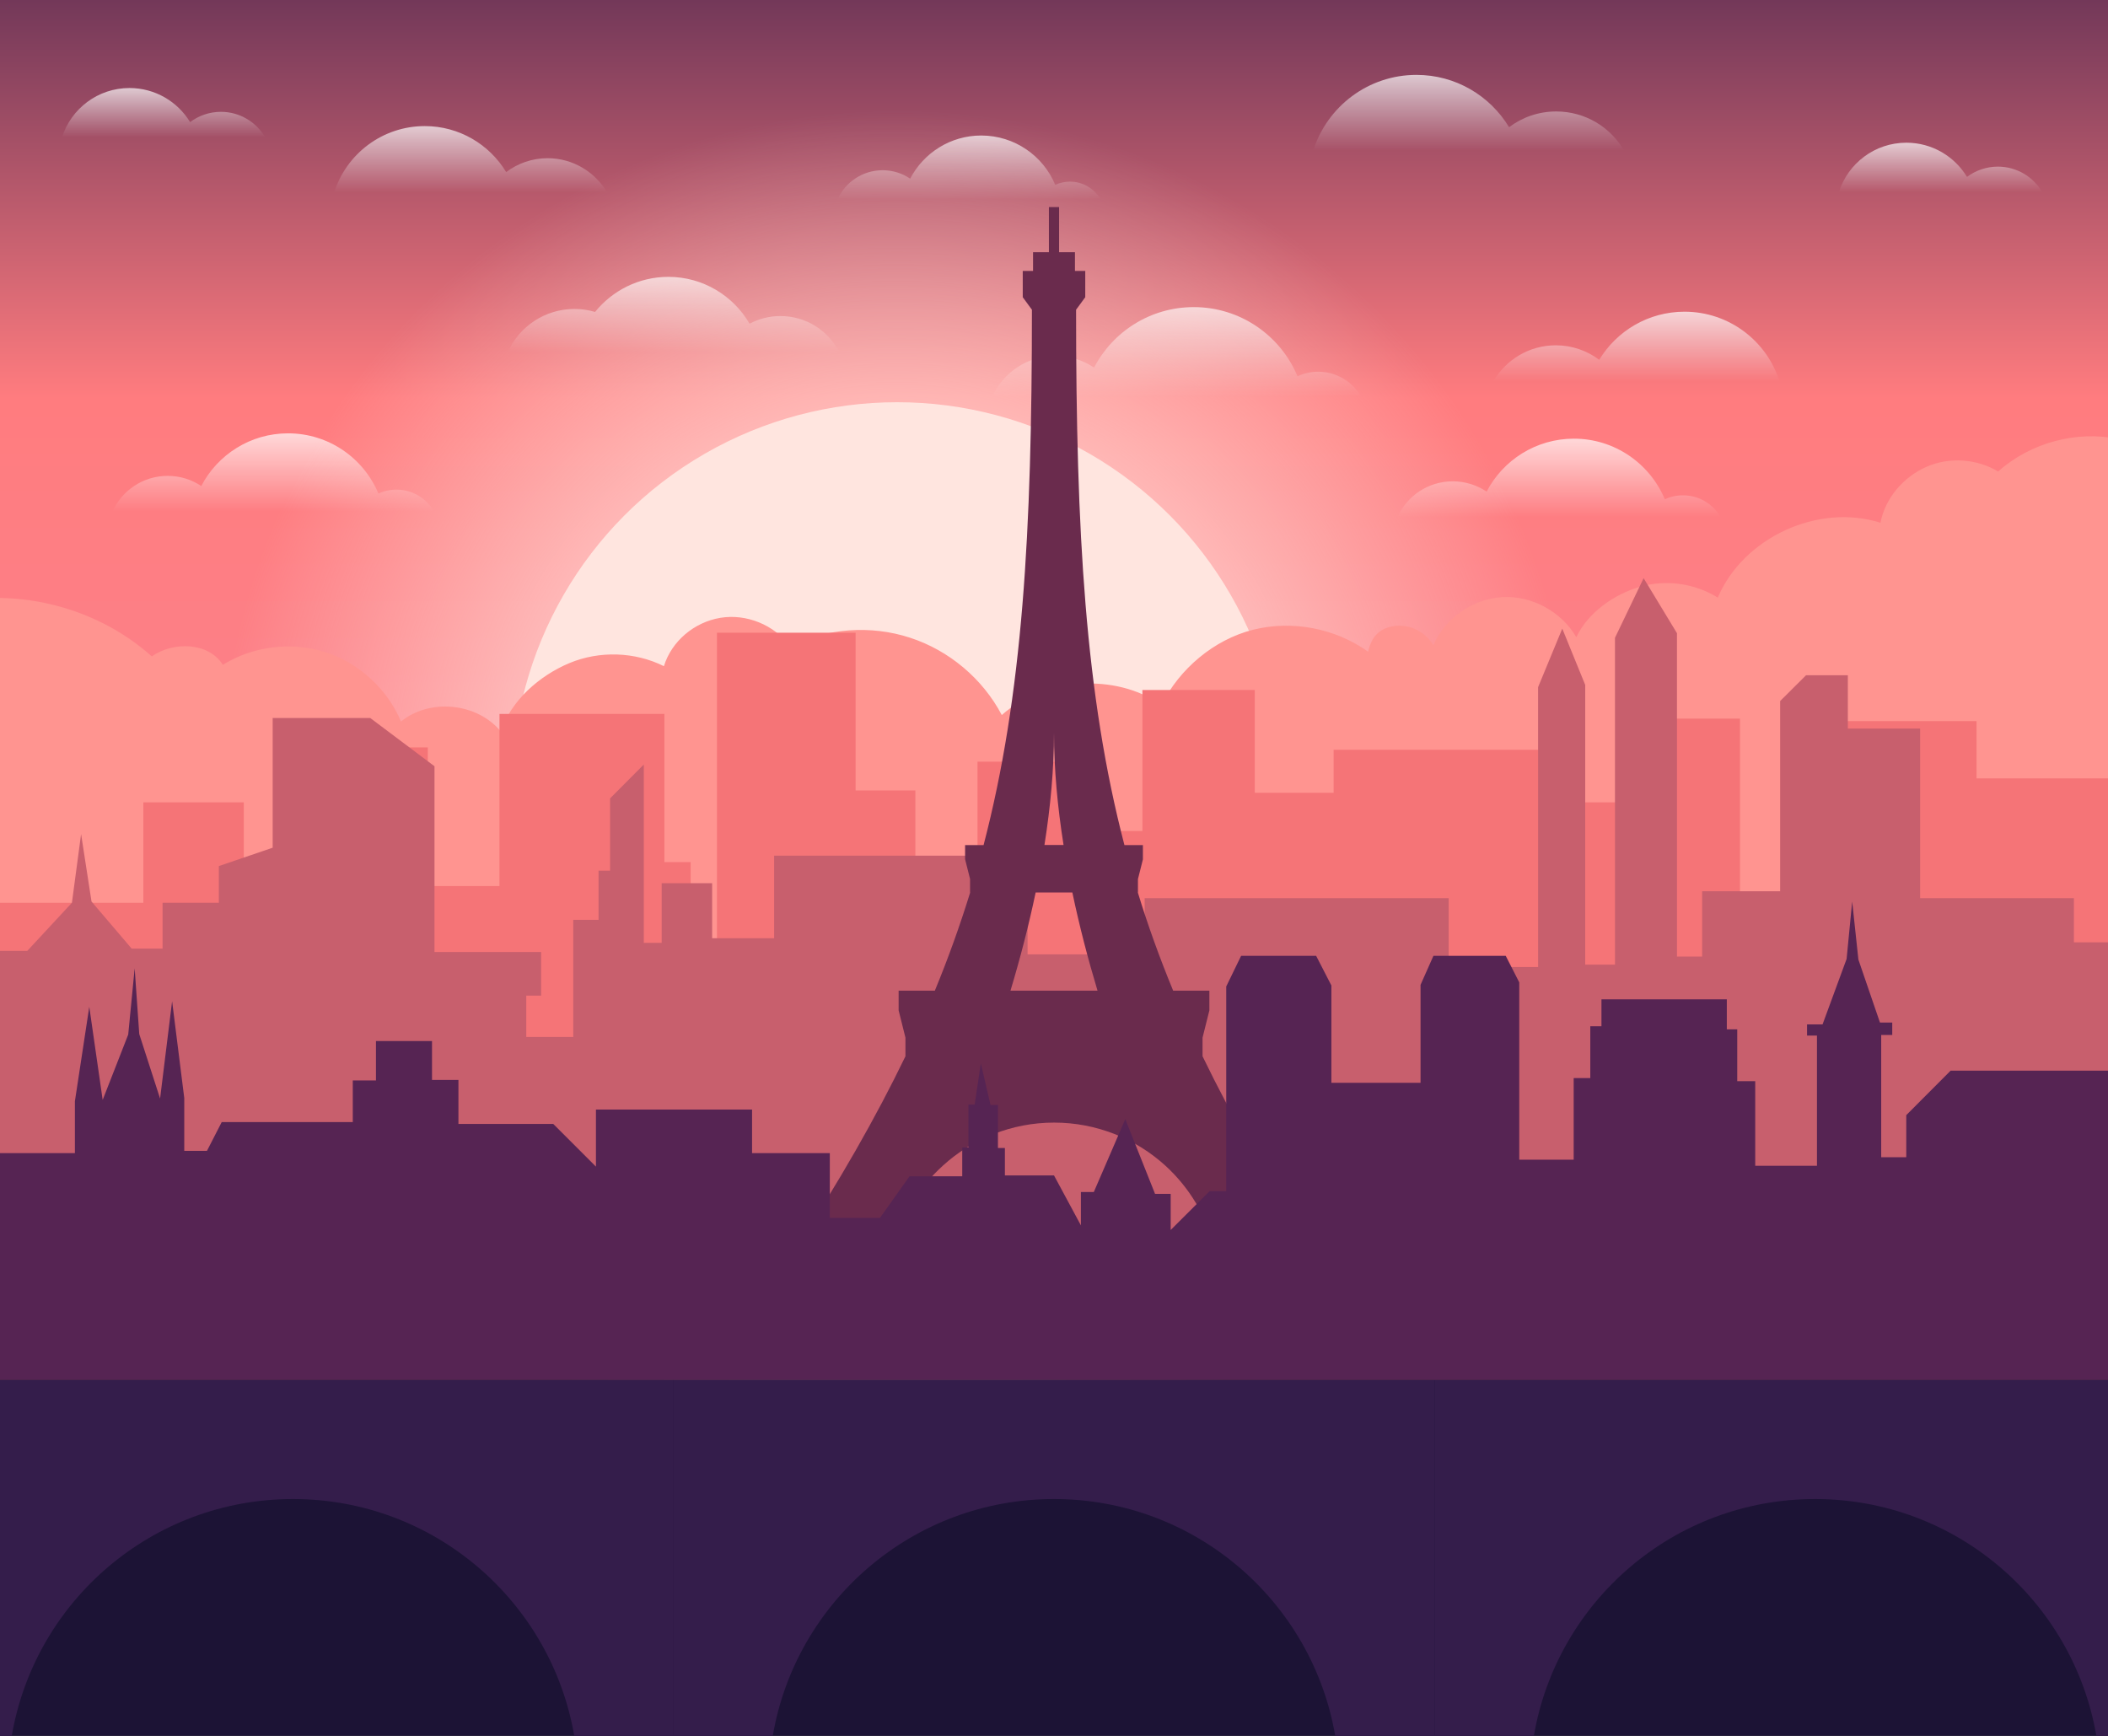 <?xml version="1.0" encoding="utf-8"?>
<!-- Generator: Adobe Illustrator 18.0.0, SVG Export Plug-In . SVG Version: 6.00 Build 0)  -->
<!DOCTYPE svg PUBLIC "-//W3C//DTD SVG 1.1//EN" "http://www.w3.org/Graphics/SVG/1.1/DTD/svg11.dtd">
<svg version="1.1" xmlns="http://www.w3.org/2000/svg" xmlns:xlink="http://www.w3.org/1999/xlink" x="0px" y="0px"
	 viewBox="0 0 1700 1400" enable-background="new 0 0 1700 1400" xml:space="preserve">
<rect x="0" y="0" width="1700" height="1400" fill="#333333" stroke="none"/>
<g id="Layer_2">
</g>
<g id="Layer_1">
	<g>
		<defs>
			<rect id="SVGID_9_" width="1700" height="1400"/>
		</defs>
		<clipPath id="SVGID_1_">
			<use xlink:href="#SVGID_9_"  overflow="visible"/>
		</clipPath>
		<linearGradient id="SVGID_2_" gradientUnits="userSpaceOnUse" x1="850" y1="-3.816240e-08" x2="850" y2="648.717">
			<stop  offset="0" style="stop-color:#733859"/>
			<stop  offset="0.495" style="stop-color:#FF7C7F"/>
			<stop  offset="1" style="stop-color:#FC818A"/>
		</linearGradient>
		<rect clip-path="url(#SVGID_1_)" fill="url(#SVGID_2_)" width="1700" height="648.7"/>
		<g opacity="0.7" clip-path="url(#SVGID_1_)">
			<linearGradient id="SVGID_3_" gradientUnits="userSpaceOnUse" x1="781.499" y1="109.277" x2="781.499" y2="160.826">
				<stop  offset="1.315370e-03" style="stop-color:#FFFFFF"/>
				<stop  offset="1" style="stop-color:#FFFFFF;stop-opacity:0"/>
			</linearGradient>
			<path fill="url(#SVGID_3_)" d="M711.8,137.3c8.2,0,15.9,2.5,22.2,6.8c10.8-20.7,32.4-34.8,57.3-34.8c26.9,0,50,16.4,59.7,39.8
				c3.6-1.7,7.7-2.6,11.9-2.6c10.6,0,19.8,5.8,24.7,14.4H675.4C681.6,147,695.6,137.3,711.8,137.3z"/>
			<linearGradient id="SVGID_4_" gradientUnits="userSpaceOnUse" x1="220.388" y1="349.56" x2="220.388" y2="412.519">
				<stop  offset="1.315370e-03" style="stop-color:#FFFFFF"/>
				<stop  offset="1" style="stop-color:#FFFFFF;stop-opacity:0"/>
			</linearGradient>
			<path fill="url(#SVGID_4_)" d="M135.2,383.8c10,0,19.4,3,27.1,8.2c13.2-25.3,39.6-42.5,70-42.5c32.9,0,61,20.1,72.9,48.6
				c4.4-2.1,9.4-3.2,14.6-3.2c12.9,0,24.2,7.1,30.1,17.5H90.8C98.4,395.6,115.4,383.8,135.2,383.8z"/>
			<linearGradient id="SVGID_5_" gradientUnits="userSpaceOnUse" x1="1257.188" y1="353.772" x2="1257.188" y2="417.054">
				<stop  offset="1.315370e-03" style="stop-color:#FFFFFF"/>
				<stop  offset="1" style="stop-color:#FFFFFF;stop-opacity:0"/>
			</linearGradient>
			<path fill="url(#SVGID_5_)" d="M1171.6,388.2c10.1,0,19.5,3.1,27.3,8.3c13.2-25.4,39.8-42.7,70.4-42.7c33,0,61.3,20.2,73.3,48.9
				c4.5-2.1,9.4-3.2,14.7-3.2c13,0,24.3,7.1,30.3,17.6h-260.6C1134.6,400,1151.7,388.2,1171.6,388.2z"/>
			<linearGradient id="SVGID_6_" gradientUnits="userSpaceOnUse" x1="948.938" y1="247.672" x2="948.938" y2="319.915">
				<stop  offset="1.315370e-03" style="stop-color:#FFFFFF"/>
				<stop  offset="1" style="stop-color:#FFFFFF;stop-opacity:0"/>
			</linearGradient>
			<path fill="url(#SVGID_6_)" d="M851.2,287c11.5,0,22.2,3.5,31.1,9.5c15.1-29,45.4-48.8,80.4-48.8c37.7,0,70,23,83.7,55.8
				c5.1-2.4,10.8-3.7,16.7-3.7c14.8,0,27.7,8.1,34.6,20.1H800.2C809,300.5,828.5,287,851.2,287z"/>
			<linearGradient id="SVGID_7_" gradientUnits="userSpaceOnUse" x1="1319.678" y1="251.338" x2="1319.678" y2="307.384">
				<stop  offset="1.315370e-03" style="stop-color:#FFFFFF"/>
				<stop  offset="1" style="stop-color:#FFFFFF;stop-opacity:0"/>
			</linearGradient>
			<path fill="url(#SVGID_7_)" d="M1254.7,278.5c13.1,0,25.3,4.4,35,11.7c14.1-23.3,39.6-38.8,68.8-38.8c35.9,0,66.3,23.6,76.5,56
				h-230.6C1214.5,290.1,1233.2,278.5,1254.7,278.5z"/>
			
				<linearGradient id="SVGID_8_" gradientUnits="userSpaceOnUse" x1="1547.211" y1="70.954" x2="1547.211" y2="110.791" gradientTransform="matrix(-1 0 0 1 1679.166 0)">
				<stop  offset="1.315370e-03" style="stop-color:#FFFFFF"/>
				<stop  offset="1" style="stop-color:#FFFFFF;stop-opacity:0"/>
			</linearGradient>
			<path fill="url(#SVGID_8_)" d="M178.2,90.2c-9.3,0-18,3.1-24.9,8.3C143.3,82,125.1,71,104.4,71C78.9,71,57.3,87.7,50,110.8h163.9
				C206.7,98.5,193.4,90.2,178.2,90.2z"/>
			
				<linearGradient id="SVGID_10_" gradientUnits="userSpaceOnUse" x1="114.178" y1="115.133" x2="114.178" y2="154.97" gradientTransform="matrix(-1 0 0 1 1679.166 0)">
				<stop  offset="1.315370e-03" style="stop-color:#FFFFFF"/>
				<stop  offset="1" style="stop-color:#FFFFFF;stop-opacity:0"/>
			</linearGradient>
			<path fill="url(#SVGID_10_)" d="M1611.2,134.4c-9.3,0-18,3.1-24.9,8.3c-10-16.5-28.1-27.6-48.9-27.6c-25.5,0-47.1,16.7-54.4,39.8
				h163.9C1639.8,142.7,1626.5,134.4,1611.2,134.4z"/>
			<linearGradient id="SVGID_11_" gradientUnits="userSpaceOnUse" x1="379.497" y1="101.666" x2="379.497" y2="155.166">
				<stop  offset="1.315370e-03" style="stop-color:#FFFFFF"/>
				<stop  offset="1" style="stop-color:#FFFFFF;stop-opacity:0"/>
			</linearGradient>
			<path fill="url(#SVGID_11_)" d="M441.6,127.6c-12.5,0-24.1,4.2-33.4,11.2c-13.4-22.2-37.8-37.1-65.6-37.1
				c-34.3,0-63.3,22.5-73.1,53.5h220.1C479.9,138.7,462,127.6,441.6,127.6z"/>
			<linearGradient id="SVGID_12_" gradientUnits="userSpaceOnUse" x1="543.135" y1="223.315" x2="543.135" y2="283.793">
				<stop  offset="1.315370e-03" style="stop-color:#FFFFFF"/>
				<stop  offset="1" style="stop-color:#FFFFFF;stop-opacity:0"/>
			</linearGradient>
			<path fill="url(#SVGID_12_)" d="M629.4,254.9c-9,0-17.5,2.2-24.9,6.2c-13.1-22.6-37.6-37.8-65.5-37.8
				c-23.9,0-45.2,11.1-59.1,28.3c-5.3-1.6-10.9-2.4-16.7-2.4c-23.8,0-44.4,14.2-53.6,34.6h267.1C667.9,266.6,650,254.9,629.4,254.9z
				"/>
			<linearGradient id="SVGID_13_" gradientUnits="userSpaceOnUse" x1="1184.399" y1="60.425" x2="1184.399" y2="121.319">
				<stop  offset="1.315370e-03" style="stop-color:#FFFFFF"/>
				<stop  offset="1" style="stop-color:#FFFFFF;stop-opacity:0"/>
			</linearGradient>
			<path fill="url(#SVGID_13_)" d="M1255,89.9c-14.3,0-27.4,4.7-38,12.7c-15.3-25.3-43-42.2-74.7-42.2c-39,0-72,25.6-83.2,60.9
				h250.5C1298.7,102.5,1278.4,89.9,1255,89.9z"/>
		</g>
		<radialGradient id="SVGID_14_" cx="723.536" cy="634.889" r="596.141" gradientUnits="userSpaceOnUse">
			<stop  offset="0" style="stop-color:#FFE5DF;stop-opacity:0.95"/>
			<stop  offset="0.452" style="stop-color:#FFE5DF;stop-opacity:0.651"/>
			<stop  offset="0.916" style="stop-color:#FFE5DF;stop-opacity:0"/>
		</radialGradient>
		<circle clip-path="url(#SVGID_1_)" fill="url(#SVGID_14_)" cx="723.5" cy="634.9" r="596.1"/>
		<circle clip-path="url(#SVGID_1_)" fill="#FFE5DF" cx="723.5" cy="634.9" r="310.5"/>
		<path clip-path="url(#SVGID_1_)" fill="#FF9490" d="M-51.7,488.9c59.9-16.9,127.9-1,174.1,40.5c17.6-12.3,46-11.4,57.3,6.8
			c24.3-15.1,55.2-18.9,82.4-10.3s50.2,29.7,61.3,56c23.2-18.9,61.5-15.1,80.5,8.1c8.1-24.9,31.1-45.1,55.3-55.2
			c24.2-10.1,52.8-9.2,76.2,2.5c6.3-20.3,24.5-35.5,45.5-39c21-3.5,43.6,5.7,56.2,22.9c29.7-14.6,65.2-17.2,96.7-6.9
			c31.5,10.2,58.7,33.1,74.1,62.4c33.9-30.2,91.7-34.3,128.8-8.1c14.3-29.1,42.4-52.8,73.9-60.7c31.5-7.9,66.3-1.2,92.7,17.7
			c2.8-12.1,9-19,21.3-20.7c12.3-1.7,25.3,4.8,31.3,15.6c9.4-21.9,31.8-37.5,55.6-38.9s47.8,11.7,59.7,32.3
			c9.4-19.7,30.2-34.5,51.2-40.6s44.4-2.9,62.9,8.7c20.7-48.6,80.9-76.3,131.2-60.4c3.8-19.8,18.5-36.9,36.9-45
			c18.4-8.2,40.8-6.7,58,3.7c26-23.3,63.4-33.4,97.6-26.1v589.7H-70.6L-51.7,488.9z"/>
		<polygon clip-path="url(#SVGID_1_)" fill="#F57477" points="0,943.9 0,728.1 115.6,728.1 115.6,647.1 196.6,647.1 196.6,762.7 
			227.4,762.7 227.4,602.8 345,602.8 345,714.6 402.8,714.6 402.8,575.8 535.8,575.8 535.8,695.3 557,695.3 557,766.6 578.2,766.6 
			578.2,510.3 690,510.3 690,637.5 738.2,637.5 738.2,695.3 788.3,695.3 788.3,614.3 873.1,614.3 873.1,670.2 921.3,670.2 
			921.3,556.5 1011.9,556.5 1011.9,639.4 1075.5,639.4 1075.5,604.7 1254.8,604.7 1254.8,647.1 1306.8,647.1 1306.8,579.6 
			1403.2,579.6 1403.2,739.6 1478.3,739.6 1478.3,581.6 1594,581.6 1594,627.8 1700,627.8 1700,727.1 1700,943.9 		"/>
		<polygon clip-path="url(#SVGID_1_)" fill="#C85F6D" points="-78,869.6 -78,766.9 22,766.9 58,728.1 65.4,672.7 73.8,727.1 
			106.2,765.1 131.1,765.1 131.1,728.1 176.5,728.1 176.5,698.5 219.9,683.7 219.9,579.1 298.6,579.1 350.4,618 350.4,767.8 
			436.4,767.8 436.4,803 424.4,803 424.4,836.3 462.3,836.3 462.3,741.9 482.7,741.9 482.7,702.2 492,702.2 492,643.9 519.2,616.6 
			519.2,760.4 533.6,760.4 533.6,712.3 574.3,712.3 574.3,756.7 624.3,756.7 624.3,690.1 789.9,690.1 789.9,747.5 828.7,747.5 
			828.7,769.7 923.1,769.7 923.1,724.4 1168.3,724.4 1168.3,779.9 1240.4,779.9 1240.4,554.2 1259.9,507 1278.4,552.4 1278.4,778 
			1302.4,778 1302.4,514.4 1325.5,466.3 1352.4,510.7 1352.4,771.5 1372.7,771.5 1372.7,718.8 1435.6,718.8 1435.6,565.4 
			1456.5,544.6 1490.2,544.6 1490.2,587.6 1548.5,587.6 1548.5,724.4 1672.5,724.4 1672.5,760 1778,760 1778,1036.1 -78,1036.1 		
			"/>
		<path clip-path="url(#SVGID_1_)" fill="#6A2B4D" d="M969.8,851.9v-15l5.5-22V799h-29.2c-10.9-26.4-20.4-52.7-28.5-79.2h0.1V709
			l4-15.9v-11.5h-14.9c-31.6-121.2-39-252.1-39-431.8l7.4-10.1v-21.2h-8.3v-15.1h-12.8V167H850h-4.1v36.4h-12.8v15.1h-8.3v21.2
			l7.4,10.1c0,179.7-7.4,310.6-39,431.8h-14.9V693l4,15.9v10.9h0.1c-8.2,26.5-17.6,52.8-28.5,79.2h-29.2v15.9l5.5,22v15
			c-24,49.7-53.3,100.8-89.3,156.2h79.5l0.3-1.2c6.4-26.4,20.5-49.4,39.6-66.7c23.9-21.8,55.6-34.8,89.8-34.8l0,0l0,0
			c34.2,0,65.9,13,89.8,34.8c19,17.4,33.1,40.3,39.6,66.7l0.3,1.2h79.5C1023.2,952.7,993.8,901.6,969.8,851.9z M850,591
			c0,29,2.8,59.5,7.7,90.5H850h-7.7C847.2,650.6,850,620,850,591z M835.2,719.8H850h14.8c5.6,26.7,12.5,53.3,20.3,79.2H850h-35.1
			C822.7,773.1,829.6,746.5,835.2,719.8z"/>
		<rect x="-70.6" y="1113" clip-path="url(#SVGID_1_)" fill="#1C1335" width="1841.2" height="287"/>
		<g clip-path="url(#SVGID_1_)">
			<path fill="#341D4B" d="M543.1,1113H-70.6v287H9.5c18.5-108.5,113-191,226.8-191s208.2,82.6,226.8,191h80.1V1113z"/>
			<path fill="#341D4B" d="M1156.9,1113H543.1v287h80.1c18.5-108.5,113-191,226.8-191s208.2,82.6,226.8,191h80.1V1113z"/>
			<path fill="#341D4B" d="M1770.6,1113h-613.7v287h80.1c18.5-108.5,113-191,226.8-191c113.7,0,208.2,82.6,226.8,191h80.1V1113z"/>
		</g>
		<polygon clip-path="url(#SVGID_1_)" fill="#562453" points="-341.5,1024.2 -307.9,983.1 -266,983.1 -251.1,930 -238.4,987.6 
			-222,949.5 -98.7,949.5 -73.3,1007.7 -73.3,930 60.4,930 60.4,888.2 72,812 82.8,887.1 103.4,834.4 108.6,781 112.3,834 
			129.1,886 138.8,807.5 148.6,885.6 148.6,928.2 166.9,928.2 178.8,905 284.5,905 284.5,871.4 303.2,871.4 303.2,839.6 
			348.4,839.6 348.4,871 369.7,871 369.7,906.5 446.2,906.5 480.6,940.9 480.6,894.9 606.5,894.9 606.5,930 669.2,930 669.2,982.3 
			709.6,982.3 733.5,948.7 776,948.7 776,925.5 781,925.5 781,890.9 786,890.9 791,857.6 798.8,891.2 804.8,891.2 804.8,925.9 
			810.4,925.9 810.4,948 850,948 871.7,988.3 871.7,961.4 882.1,961.4 907.5,902.6 931.5,962.9 944.1,962.9 944.1,992 975.5,960.7 
			988.9,960.7 988.9,795.6 1000.9,770.9 1061.4,770.9 1073.7,794.8 1073.7,873.3 1145.6,873.3 1145.6,794.3 1156,770.9 
			1214.3,770.9 1225.2,792.3 1225.2,935.3 1269.1,935.3 1269.1,869.5 1282.5,869.5 1282.5,827.7 1291.5,827.7 1291.5,806 
			1392.6,806 1392.6,830.2 1401,830.2 1401,872 1415.5,872 1415.5,940.2 1465.3,940.2 1465.3,835.2 1457.3,835.2 1457.3,826.2 
			1469.8,826.2 1489.2,773.4 1493.7,727.1 1498.7,773.9 1516.1,824.7 1526,824.7 1526,834.7 1517.1,834.7 1517.1,933.3 
			1537.3,933.3 1537.3,899.4 1573.1,863.5 1831.6,863.5 1870.8,902.8 1870.8,930.8 1923.5,930.8 1974.3,883 2041.5,938.2 
			2041.5,1113 -341.5,1113 		"/>
	</g>
</g>
</svg>
